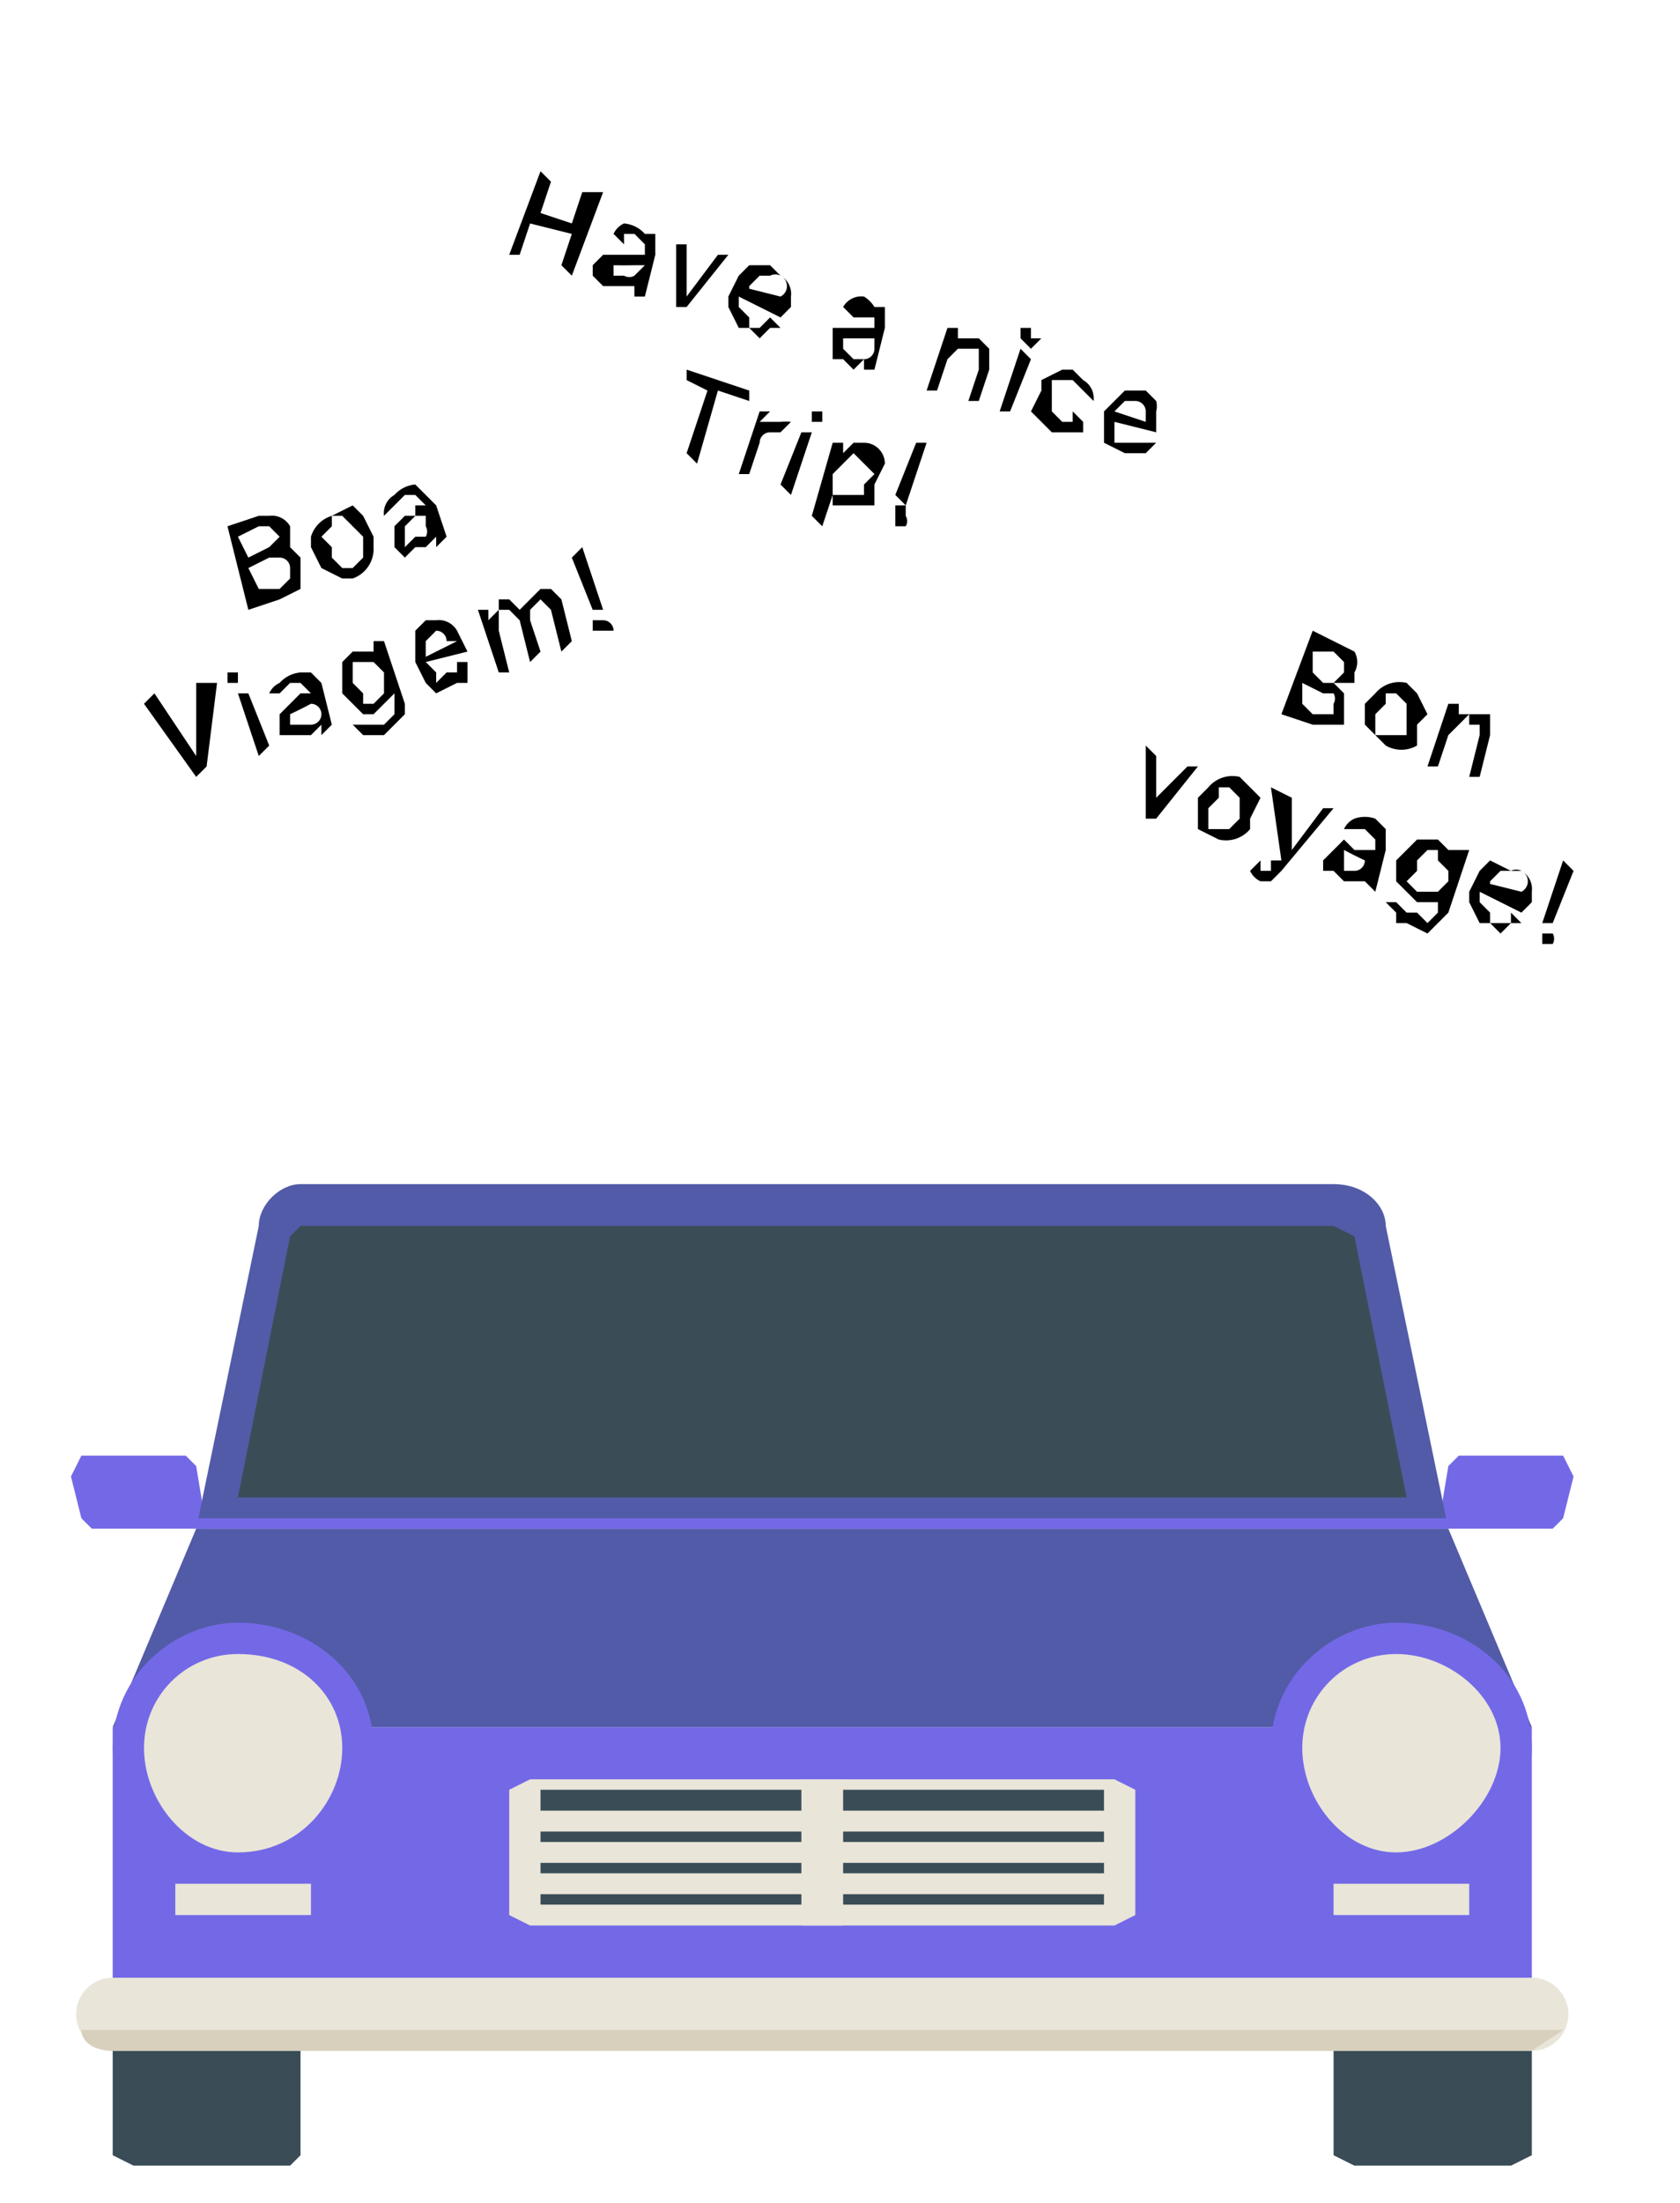 <svg width="161" height="211" fill="none" xmlns="http://www.w3.org/2000/svg"><g filter="url(#a)"><path d="M16 141H5l-1-1-1-4 1-2h10l1 1 1 6ZM134 141h11l1-1 1-4-1-2h-10l-1 1-1 6Z" fill="#7369E7"/><path d="M124 108H25c-2 0-4 2-4 4l-6 29h120l-6-29c0-2-2-4-5-4Z" fill="#525BA7"/><path d="m19 138 5-25 1-1h99l2 1 5 25H19ZM24 202H9l-2-1v-17h18v17l-1 1ZM126 202h15l2-1v-17h-19v17l2 1Z" fill="#3A4D57"/><path d="M143 160H7v24h136v-24Z" fill="#7369E7"/><path d="M135 141H15l-8 19h136l-8-19Z" fill="#525BA7"/><path d="M103 179H47l-2-1v-12l2-1h56l2 1v12l-2 1Z" fill="#E9E5D9"/><path d="M102 166H48v2h54v-2ZM102 170H48v1h54v-1ZM102 173H48v1h54v-1ZM102 176H48v1h54v-1Z" fill="#3A4D57"/><path d="M77 165h-4v14h4v-14Z" fill="#E9E5D9"/><path d="M19 175c7 0 13-6 13-13s-6-12-13-12c-6 0-12 5-12 12s6 13 12 13Z" fill="#7369E7"/><path d="M19 172c6 0 10-5 10-10s-4-9-10-9c-5 0-9 4-9 9s4 10 9 10Z" fill="#E9E5D9"/><path d="M130 175c7 0 13-6 13-13s-6-12-13-12c-6 0-12 5-12 12s6 13 12 13Z" fill="#7369E7"/><path d="M143 191H7a3 3 0 0 1 0-7h136a3 3 0 0 1 0 7Z" fill="#E9E5D9"/><path d="M4 189c0 1 1 2 3 2h136l3-2H4Z" fill="#D8D0BC"/><path d="M130 172c5 0 10-5 10-10s-5-9-10-9-9 4-9 9 4 10 9 10ZM25 178H13v-3h13v3h-1ZM125 178h12v-3h-13v3h1Z" fill="#E9E5D9"/><path d="M135 140H15v1h120v-1Z" fill="#7369E7"/><path d="M1 52c4-19 31-30 47-18 10 7 12 29 12 29l-19 7 6 19-16-15-18 8S-1 64 1 52Z" fill="#fff"/><path d="m20 53-2-8 3-1h1a2 2 0 0 1 2 1v2h-1 1l1 1v3l-2 1-3 1Zm1-2h2l1-1v-1a1 1 0 0 0-1-1h-1l-2 1 1 2Zm-1-3 2-1 1-1-1-1h-1l-2 1 1 2ZM30 50h-1l-2-1-1-2v-1a3 3 0 0 1 2-2l2-1 1 1 1 2v1a3 3 0 0 1-2 3Zm0-1 1-1v-2l-1-1-1-1h-1v1l-1 1 1 1v1l1 1h1ZM36 47l-1 1-1-1v-2l1-1h1v-1h1l-1-1h-1l-1 1-1 1a2 2 0 0 1 1-2 3 3 0 0 1 2-1l1 1 1 1 1 3-1 1v-1l-1 1h-1Zm0-1h1a1 1 0 0 0 0-1v-1h-1a49 49 0 0 1-1 1v2l1-1ZM11 61l4 6v-7h2l-1 8-1 1-5-7 1-1ZM21 67l-2-6h1l2 5-1 1Zm-2-7h-1v-1h1v1ZM25 65h-2v-2l1-1 1-1h1l-1-1h-1l-1 1h-1a2 2 0 0 1 1-1 3 3 0 0 1 2-1h1l1 1 1 4-1 1v-1l-1 1h-1Zm0-1h1a1 1 0 0 0 0-2 48 48 0 0 1-2 1v1h1ZM33 65h-2l-1-1h3l1-1v-2l-1 1-1 1h-1l-1-1-1-1v-3l1-1h2v-1h1l2 6v1l-1 1-1 1Zm-1-3 1-1v-2l-1-1h-2v2l1 1v1h1ZM40 60l-2 1-1-1-1-2v-3l1-1h1a2 2 0 0 1 2 1l1 2-4 1h-1l4-2h-1a1 1 0 0 0-1-1l-1 1v2l1 1v1l1-1h1v-1h1v2h-1ZM44 59l-2-6h1v1l1-1v-1h1l1 1 1-1 1-1h1l1 1 1 4-1 1-1-4-1-1-1 1v1l1 3-1 1-1-4-1-1h-1v2l1 4h-1ZM52 47l2 6h-1l-2-5 1-1Zm2 8h-1v-1h1a1 1 0 0 1 1 1h-1Z" fill="#000"/><path d="M106 51c15-13 43-4 48 15 3 12-10 30-10 30l-19-6-19 13 9-16-19-6s0-22 10-30Z" fill="#fff"/><path d="m119 63 3-8 2 1 2 1a2 2 0 0 1 0 2v1h-2l1 1v3h-3l-3-1Zm2-1 1 1h2v-1a1 1 0 0 0 0-1h-1l-2-1v2Zm1-3 1 1h1l1-1v-1l-1-1h-2v2ZM129 66l-1-1-1-1v-2l1-1a3 3 0 0 1 3-1l1 1 1 2-1 1v2a3 3 0 0 1-3 0Zm0-1h2v-3l-1-1h-1v1l-1 1v2h1ZM135 65l-1 3h-1l2-6h1v1h3v2l-1 4h-1l1-4v-1h-1v-1l-1 1-1 1ZM111 68l-4 5h-1v-7l1 1v4l3-3h1ZM113 75l-2-1v-3l1-1a3 3 0 0 1 3-1l1 1 1 1-1 2v1a3 3 0 0 1-3 1Zm0-1h1l1-1v-2l-1-1h-1v1l-1 1v2h1ZM117 79a2 2 0 0 1-1-1l1-1v1h1v-1h1l-1-7 2 1v5l3-4h1l-5 6-1 1h-1ZM125 79l-1-1h-1v-1l1-1 1-1 1 1h2v-1l-1-1h-2a2 2 0 0 1 1-1 3 3 0 0 1 2 0l1 1v2l-1 4-1-1h-2Zm0-1h1a1 1 0 0 0 1-1h1-1a45 45 0 0 1-2-1v2ZM131 83h-1v-1l-1-1h1l1 1h1l1 1 1-1v-1h-2l-1-1-1-1v-2l1-1 1-1h2l1 1v1-1h2l-2 6-1 1-1 1-2-1Zm1-3h2l1-1v-1l-1-1v-1h-1l-1 1v1l-1 1 1 1ZM139 83h-1l-1-2v-1l1-2 1-1 2 1h1a2 2 0 0 1 1 2v1l-1 1-4-2v-1l4 1a1 1 0 0 0-1-2h-1l-1 1v1h-1v1l1 1v1h2v-1l1 1h-1l-1 1-1-1ZM147 78l-2 5h-1l2-6 1 1Zm-3 7v-1h1a1 1 0 0 1 0 1h-1Z" fill="#000"/><path d="M46 5c15-13 64 5 69 24 2 12-11 30-11 30l-21-8-7-2-7 40-3-44-7-2-24-9s1-22 11-29Z" fill="#fff"/><path d="m45 19 3-8 1 1-1 3 3 1 1-3h2l-3 8-1-1 1-3-4-1-1 3h-1ZM55 22h-1l-1-1v-1l1-1h2a940 940 0 0 0 2 0v-1l-1-1h-1v1l-1-1a2 2 0 0 1 1-1 3 3 0 0 1 2 1h1v2l-1 4h-1v-1h-2Zm0-1h1a1 1 0 0 0 1 0l1-1h-1a46 46 0 0 1-2 0v1ZM66 19l-4 5h-1v-6h1v5l3-4h1ZM68 26h-1l-1-2v-1l1-2 1-1h2l1 1a2 2 0 0 1 1 2v1l-1 1-4-2v-1l4 1a1 1 0 0 0-1-2h-1l-1 1v1h-1v1l1 1v1h1l1-1 1 1h-1l-1 1-1-1ZM77 29h-1v-3h3a4574 4574 0 0 0 1 0v-1h-2l-1-1a2 2 0 0 1 2-1 3 3 0 0 1 1 1h1v2l-1 4h-1v-1l-1 1-1-1Zm1 0h1a1 1 0 0 0 1-1v-1h-1a49 49 0 0 1-1 0h-1v1l1 1ZM87 29l-1 3h-1l2-6h1v1h2l1 1v2l-1 3h-1l1-3v-2h-2l-1 1ZM92 34l2-6 1 1-2 5h-1Zm3-6-1-1v-1h1v1h1l-1 1ZM97 36l-1-1-1-1 1-2v-1l2-1h1l1 1a2 2 0 0 1 1 2l-1-1-1-1h-2v3l1 1h1v-1l1 1v1h-3ZM104 38l-2-1v-3l1-1 1-1h2l1 1a2 2 0 0 1 0 1v2l-4-1v-1l3 1v-1a1 1 0 0 0-1-1h-1l-1 1v3h4l-1 1h-2ZM62 31v-1l6 2v1l-3-1-2 7-1-1 2-6-2-1ZM67 40l2-6h1l-1 1h2a5 5 0 0 1 1 0l-1 1h-1a1 1 0 0 0-1 1l-1 3h-1ZM71 41l2-5h1l-2 6-1-1Zm3-6v-1h-1 1c0-1 0-1 0 0h1v1h-1ZM74 44l2-7h1v1l1-1h1a2 2 0 0 1 2 2l-1 2v2h-4v-1l-1 3-1-1Zm2-4v2h3v-1l1-1-1-1-1-1-1 1-1 1ZM85 37l-2 6-1-1 2-5h1Zm-3 8v-1c-1 0-1 0 0 0v-1h1v1a1 1 0 0 1 0 1h-1Z" fill="#000"/></g><defs><filter id="a" x=".9" y=".5" width="160.1" height="210.1" filterUnits="userSpaceOnUse" color-interpolation-filters="sRGB"><feFlood flood-opacity="0" result="BackgroundImageFix"/><feColorMatrix in="SourceAlpha" values="0 0 0 0 0 0 0 0 0 0 0 0 0 0 0 0 0 0 127 0" result="hardAlpha"/><feOffset dx="3.8" dy="5.4"/><feGaussianBlur stdDeviation="1.5"/><feComposite in2="hardAlpha" operator="out"/><feColorMatrix values="0 0 0 0 0 0 0 0 0 0 0 0 0 0 0 0 0 0 0.25 0"/><feBlend in2="BackgroundImageFix" result="effect1_dropShadow_49_3017"/><feBlend in="SourceGraphic" in2="effect1_dropShadow_49_3017" result="shape"/></filter></defs></svg>